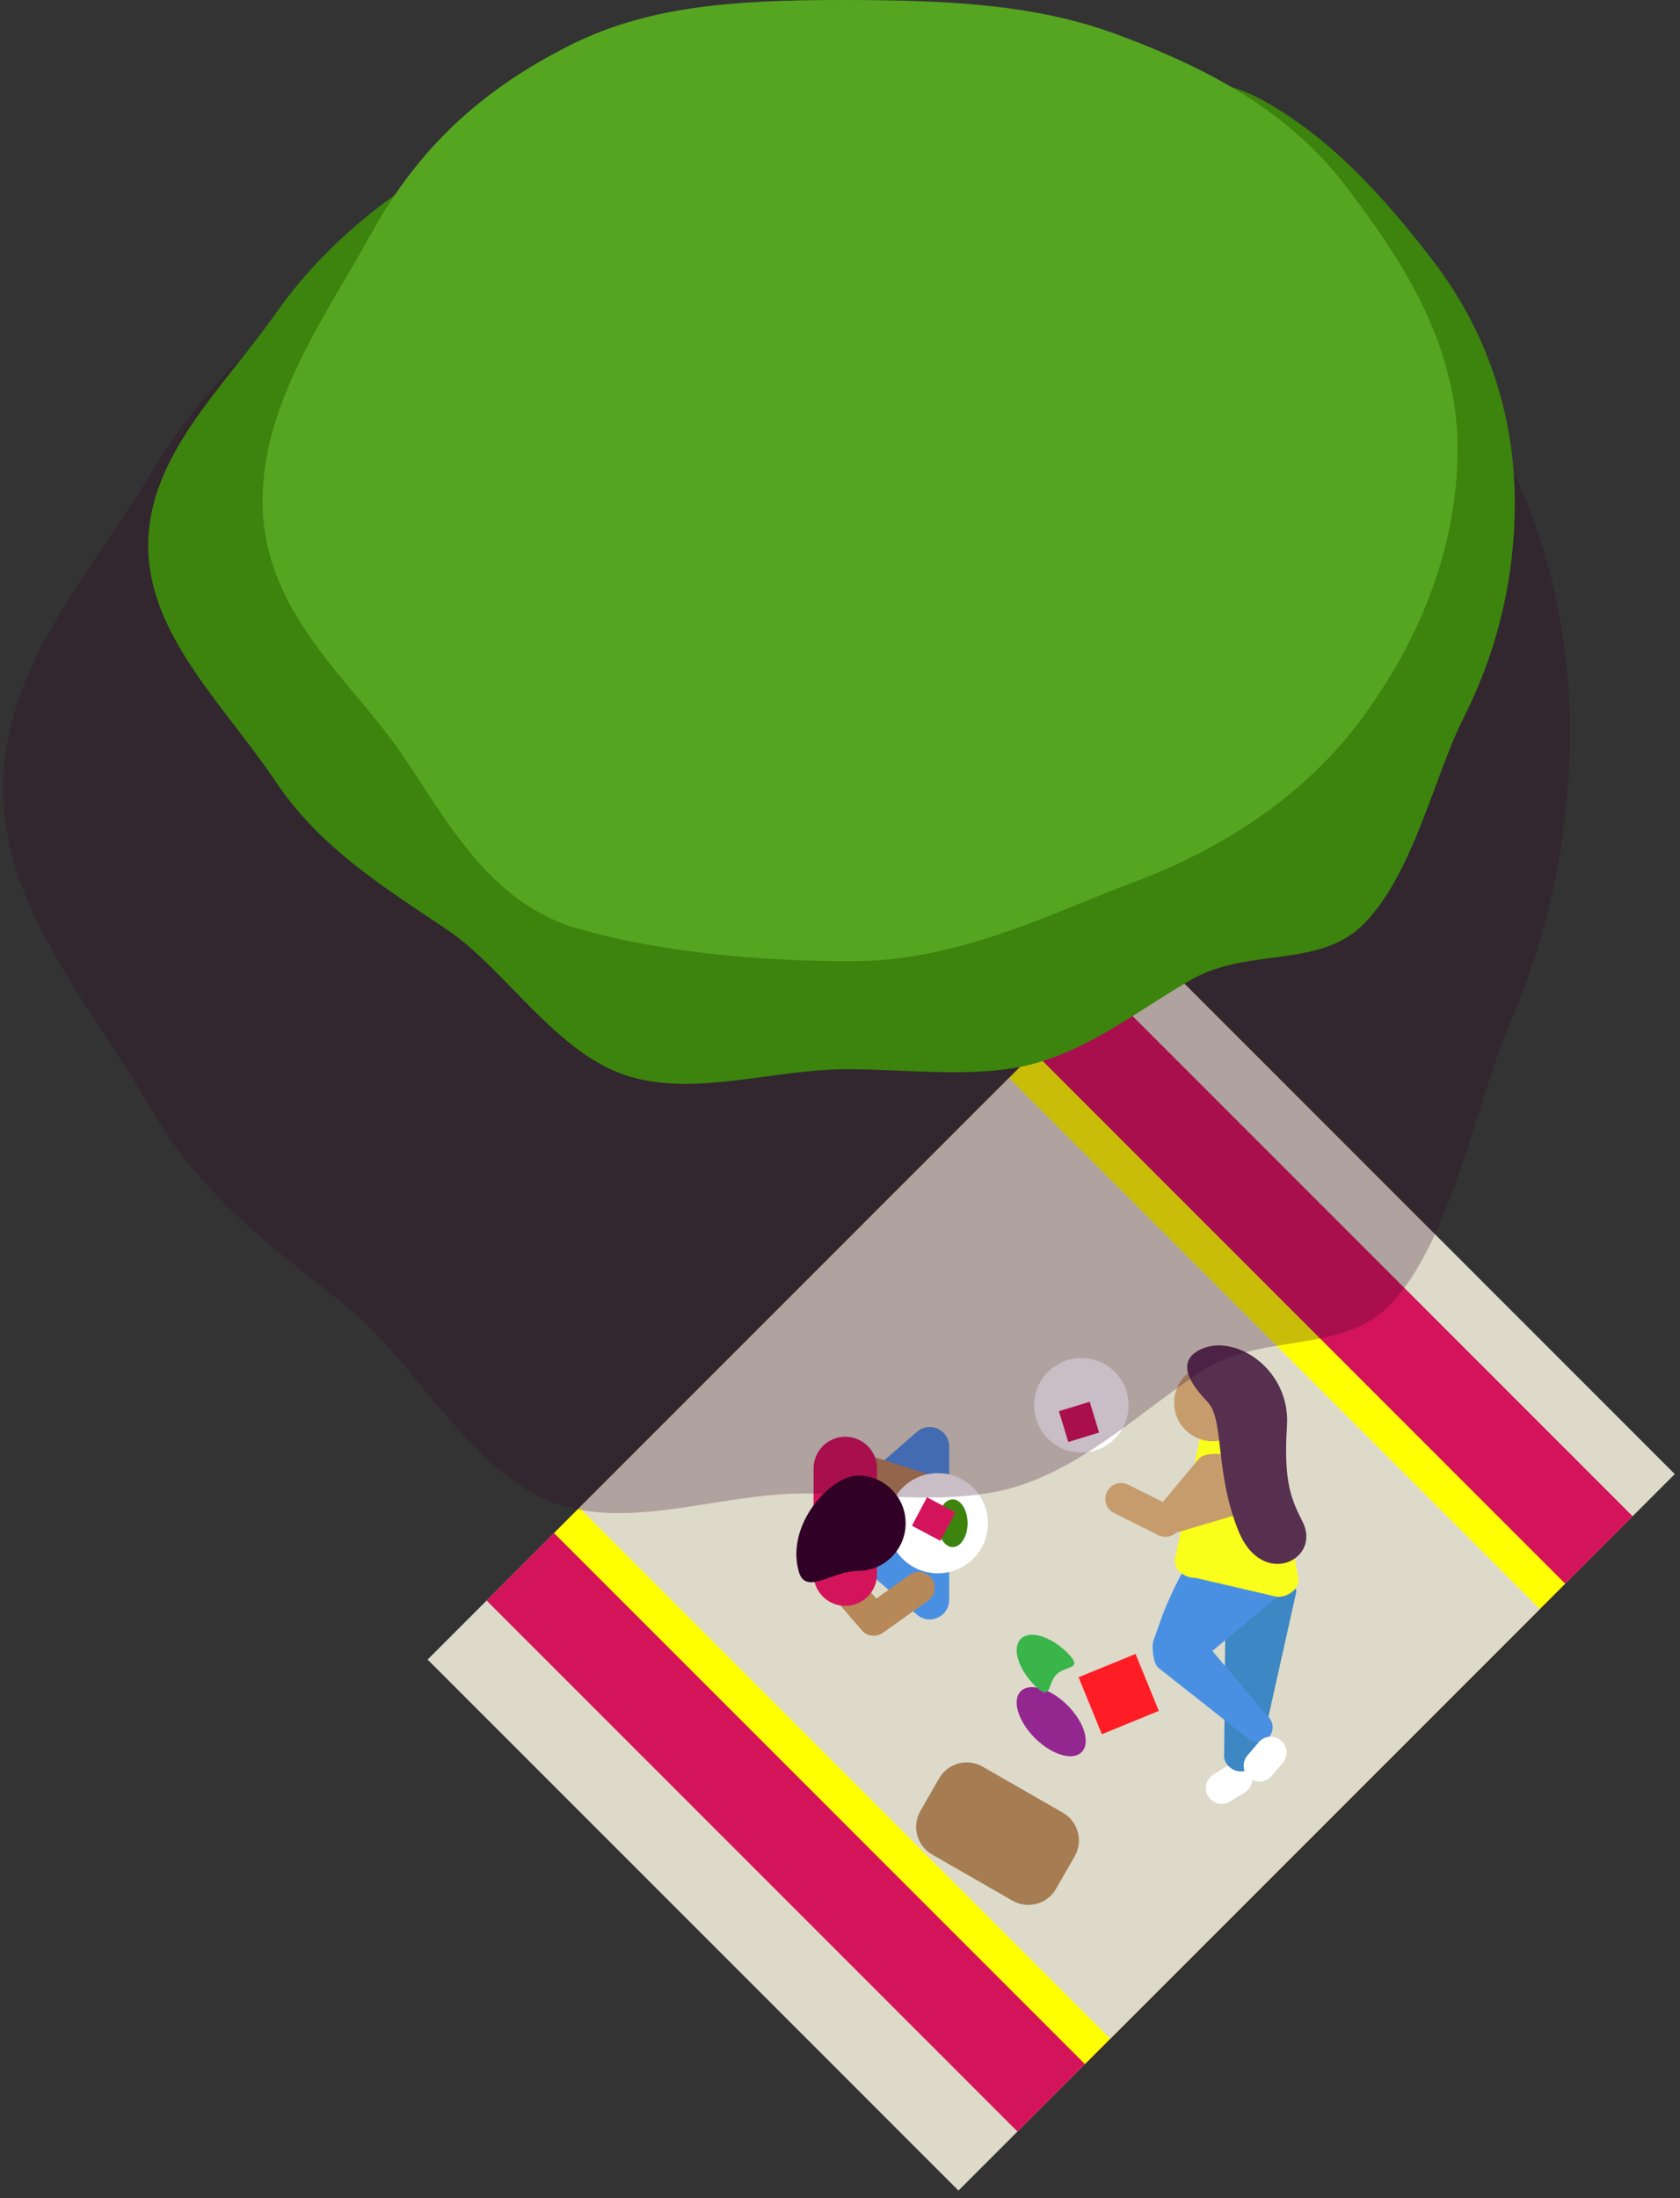 <?xml version="1.0" encoding="UTF-8"?>
<svg width="159px" height="208px" viewBox="0 0 159 208" version="1.1" xmlns="http://www.w3.org/2000/svg" xmlns:xlink="http://www.w3.org/1999/xlink">
    <rect x="0" y="0" width="159" height="208" fill="#333333" stroke="none"/>
    <!-- Generator: Sketch 45.1 (43504) - http://www.bohemiancoding.com/sketch -->
    <title>Page 1</title>
    <desc>Created with Sketch.</desc>
    <defs></defs>
    <g id="Marketing-site" stroke="none" stroke-width="1" fill="none" fill-rule="evenodd">
        <g id="Desktop" transform="translate(-27, -1150)">
            <g id="Page-1" transform="translate(-9, 1098)">
                <g transform="translate(36, 51)">
                    <polygon id="Fill-2" fill="#DDDACA" points="40.471 158.026 90.713 208.268 158.506 140.474 108.263 90.233"></polygon>
                    <polygon id="Fill-3" fill="#D4145A" points="96.297 202.684 46.055 152.441 104.275 94.222 154.517 144.464"></polygon>
                    <polygon id="Fill-4" fill="#FFFF00" points="102.679 196.301 52.437 146.059 97.892 100.604 148.134 150.846"></polygon>
                    <polygon id="Fill-5" fill="#DDDACA" points="105.073 193.908 54.831 143.666 95.5 102.998 145.741 153.24"></polygon>
                    <g id="Group-50" transform="translate(75, 128.268)">
                        <path d="M11.784,25.508 L3.446,18.244 C2.605,17.511 2.605,16.205 3.446,15.472 L11.784,8.208 C12.973,7.172 14.829,8.017 14.829,9.594 L14.829,24.122 C14.829,25.699 12.973,26.544 11.784,25.508" id="Fill-6" fill="#4A90E2"></path>
                        <polyline id="Stroke-8" stroke="#B78858" stroke-width="3" stroke-linecap="round" stroke-linejoin="round" points="11.956 22.966 7.691 26.005 4.63 22.452"></polyline>
                        <path d="M42.022,41.058 L40.626,41.913" id="Stroke-10" stroke="#FFFFFF" stroke-width="3" stroke-linecap="round" stroke-linejoin="round"></path>
                        <path d="M12.204,13.595 L4.63,11.17" id="Stroke-12" stroke="#B78858" stroke-width="3" stroke-linecap="round" stroke-linejoin="round"></path>
                        <path d="M43.272,21.302 C44.042,21.399 47.791,22.537 47.694,23.307 L44.158,39.159 C44.061,39.929 43.015,40.431 42.245,40.334 C41.475,40.236 40.759,39.512 40.856,38.742 L41.007,21.724 C41.104,20.954 42.502,21.205 43.272,21.302" id="Fill-14" fill="#3D87C4"></path>
                        <path d="M44.909,35.061 L39.743,28.943 L45.888,23.826 C46.476,23.326 45.492,20.873 45.492,20.041 C45.492,18.535 41.271,19.315 39.766,19.315 C38.688,19.315 37.764,19.946 37.322,20.855 C36.545,21.901 35.245,24.931 35.079,25.411 L34.165,27.967 C33.969,28.533 34.153,30.16 34.623,30.531 L43.169,37.268 C43.778,37.749 44.661,37.644 45.142,37.035 C45.623,36.425 45.518,35.542 44.909,35.061" id="Fill-16" fill="#4A90E2"></path>
                        <path d="M45.263,38.558 L44.203,39.805" id="Stroke-18" stroke="#FFFFFF" stroke-width="3" stroke-linecap="round" stroke-linejoin="round"></path>
                        <path d="M40.885,5.657 L43.155,5.378 C44.263,5.378 45.162,6.118 45.162,7.031 L47.895,22.172 C47.895,23.086 46.996,23.826 45.888,23.826 L38.183,22.035 C37.074,22.035 36.175,21.295 36.175,20.382 L38.878,7.311 C38.878,6.397 39.776,5.657 40.885,5.657" id="Fill-20" fill="#F9FF1A"></path>
                        <path d="M35.302,18.146 C35.074,18.146 34.845,18.094 34.633,17.988 L30.436,15.896 C29.695,15.526 29.393,14.626 29.762,13.884 C30.132,13.144 31.032,12.841 31.774,13.211 L35.053,14.846 L38.527,10.688 C39.139,10.132 41.086,10.175 41.646,10.789 C42.202,11.401 43.157,15.35 42.544,15.907 L36.311,17.756 C36.029,18.013 35.667,18.146 35.302,18.146" id="Fill-22" fill="#C69C6D"></path>
                        <path d="M30.506,8.862 C28.76,10.608 25.929,10.608 24.182,8.862 C22.436,7.116 22.436,4.285 24.182,2.538 C25.929,0.792 28.76,0.792 30.506,2.538 C32.252,4.285 32.252,7.116 30.506,8.862" id="Fill-24" fill="#FFFFFF"></path>
                        <path d="M13.76,12.12 C16.377,12.12 18.499,14.242 18.499,16.859 C18.499,19.476 16.377,21.597 13.76,21.597 C11.143,21.597 9.021,19.476 9.021,16.859 C9.021,14.242 11.143,12.12 13.76,12.12" id="Fill-26" fill="#FFFFFF"></path>
                        <path d="M42.341,8.032 C40.919,9.454 38.612,9.454 37.19,8.032 C35.767,6.61 35.767,4.303 37.19,2.881 C38.612,1.458 40.919,1.458 42.341,2.881 C43.763,4.303 43.763,6.61 42.341,8.032" id="Fill-28" fill="#C69C6D"></path>
                        <path d="M39.38,5.494 C38.727,4.732 35.562,1.74 38.768,0.347 C41.974,-1.045 47.142,2.317 46.803,7.646 C46.463,12.975 47.216,14.612 48.281,16.721 C50.103,20.331 44.432,23.105 42.211,17.589 C39.989,12.073 40.847,7.207 39.38,5.494" id="Fill-30" fill="#572F4F"></path>
                        <path d="M5,21.674 L5,11.674" id="Stroke-32" stroke="#D4145A" stroke-width="6" stroke-linecap="round"></path>
                        <path d="M6.2,12.345 C8.692,12.345 10.713,14.367 10.713,16.858 C10.713,19.351 8.692,21.372 6.2,21.372 C3.708,21.372 1.225,23.779 0.58,21.372 C-0.631,16.858 3.708,12.345 6.2,12.345" id="Fill-34" fill="#310026"></path>
                        <path d="M15.167,19.115 C15.944,19.115 16.575,18.105 16.575,16.859 C16.575,15.612 15.944,14.602 15.167,14.602 C14.39,14.602 13.759,15.612 13.759,16.859 C13.759,18.105 14.39,19.115 15.167,19.115" id="Fill-36" fill="#3C840D"></path>
                        <polygon id="Fill-38" fill="#D4145A" points="15.425 15.834 13.995 18.524 11.305 17.094 12.735 14.404"></polygon>
                        <polygon id="Fill-40" fill="#D4145A" points="26.108 9.17 25.217 6.256 28.131 5.366 29.022 8.279"></polygon>
                        <path d="M20.823,52.571 L13.221,48.207 C11.776,47.377 11.277,45.533 12.107,44.088 L13.877,41.004 C14.706,39.559 16.551,39.06 17.996,39.89 L25.598,44.254 C27.043,45.084 27.542,46.928 26.712,48.373 L24.942,51.456 C24.113,52.902 22.268,53.401 20.823,52.571" id="Fill-42" fill="#A67C52"></path>
                        <path d="M27.37,38.517 C26.517,39.37 24.534,38.772 22.943,37.181 C21.351,35.589 20.753,33.607 21.607,32.754 C22.46,31.9 24.442,32.498 26.034,34.09 C27.625,35.681 28.223,37.664 27.37,38.517" id="Fill-44" fill="#93278F"></path>
                        <path d="M24.98,31.17 C24.128,32.023 24.538,33.819 22.947,32.227 C21.355,30.636 20.758,28.654 21.61,27.8 C22.465,26.947 24.447,27.545 26.038,29.136 C27.63,30.728 25.834,30.317 24.98,31.17" id="Fill-46" fill="#39B54A"></path>
                        <polygon id="Fill-48" fill="#FF1D25" points="29.282 36.823 27.077 31.43 32.471 29.225 34.675 34.618"></polygon>
                    </g>
                    <path d="M0.297,75.579 C0.297,64.144 8.427,55.538 14.143,46.001 C18.858,38.134 24.709,32.346 32.333,26.761 C38.824,22.006 45.975,21.09 53.98,18.589 C61.186,16.337 68.067,13.123 76.08,13.123 C83.946,13.123 91.24,12.351 98.332,14.19 C106.28,16.251 114.493,14.618 120.967,18.7 C128.717,23.586 134.765,31.823 139.568,39.121 C145.398,47.982 148.561,58.636 148.561,70.193 C148.561,79.4 146.814,88.678 143.008,97.538 C139.774,105.068 137.538,117.513 132.105,123.878 C127.326,129.478 119.639,126.775 113.525,130.863 C107.925,134.607 102.715,139.619 96.272,141.635 C90.244,143.52 82.722,142.308 76.18,142.308 C68.093,142.308 59.918,145.748 52.654,143.281 C44.625,140.554 39.122,129.548 32.627,124.454 C25.066,118.524 18.795,113.801 14.123,105.66 C8.459,95.79 0.297,86.958 0.297,75.579" id="Fill-51" fill="#310026" opacity="0.258"></path>
                    <g id="Group-57" transform="translate(14, 0.268)">
                        <path d="M0.027,52.343 C0.027,43.85 7.119,37.459 12.106,30.377 C16.219,24.534 21.323,20.235 27.974,16.087 C33.636,12.556 39.874,11.876 46.857,10.018 C53.143,8.345 59.147,5.958 66.136,5.958 C72.998,5.958 79.361,5.385 85.548,6.75 C92.481,8.281 99.646,7.069 105.293,10.101 C112.054,13.729 117.33,19.846 121.52,25.267 C126.606,31.848 129.365,39.76 129.365,48.343 C129.365,55.181 127.841,62.072 124.521,68.651 C121.7,74.245 119.749,83.487 115.01,88.215 C110.84,92.374 104.135,90.367 98.802,93.401 C93.916,96.183 89.372,99.904 83.751,101.401 C78.492,102.802 71.93,101.901 66.224,101.901 C59.169,101.901 52.037,104.457 45.701,102.624 C38.697,100.6 33.896,92.425 28.23,88.642 C21.634,84.239 16.164,80.731 12.088,74.683 C7.147,67.353 0.027,60.794 0.027,52.343" id="Fill-53" fill="#3C840D"></path>
                        <path d="M10.851,48.17 C10.851,38.744 16.907,30.494 21.201,22.725 C25.505,14.938 31.366,9.307 40.002,4.986 C47.277,1.347 55.257,0.732 65.618,0.732 C75.698,0.732 83.988,1.126 91.723,3.992 C101.059,7.452 108.243,11.606 113.427,18.418 C118.832,25.519 123.949,33.427 123.949,43.17 C123.949,52.87 120.121,61.584 114.936,68.648 C109.908,75.499 102.483,80.774 93.227,84.232 C85.629,87.07 76.72,91.685 66.665,91.685 C57.008,91.685 47.718,90.654 40.627,88.58 C31.346,85.866 27.494,76.572 22.764,70.34 C18.035,64.109 10.851,57.877 10.851,48.17" id="Fill-55" fill="#55A521"></path>
                    </g>
                </g>
            </g>
        </g>
    </g>
</svg>